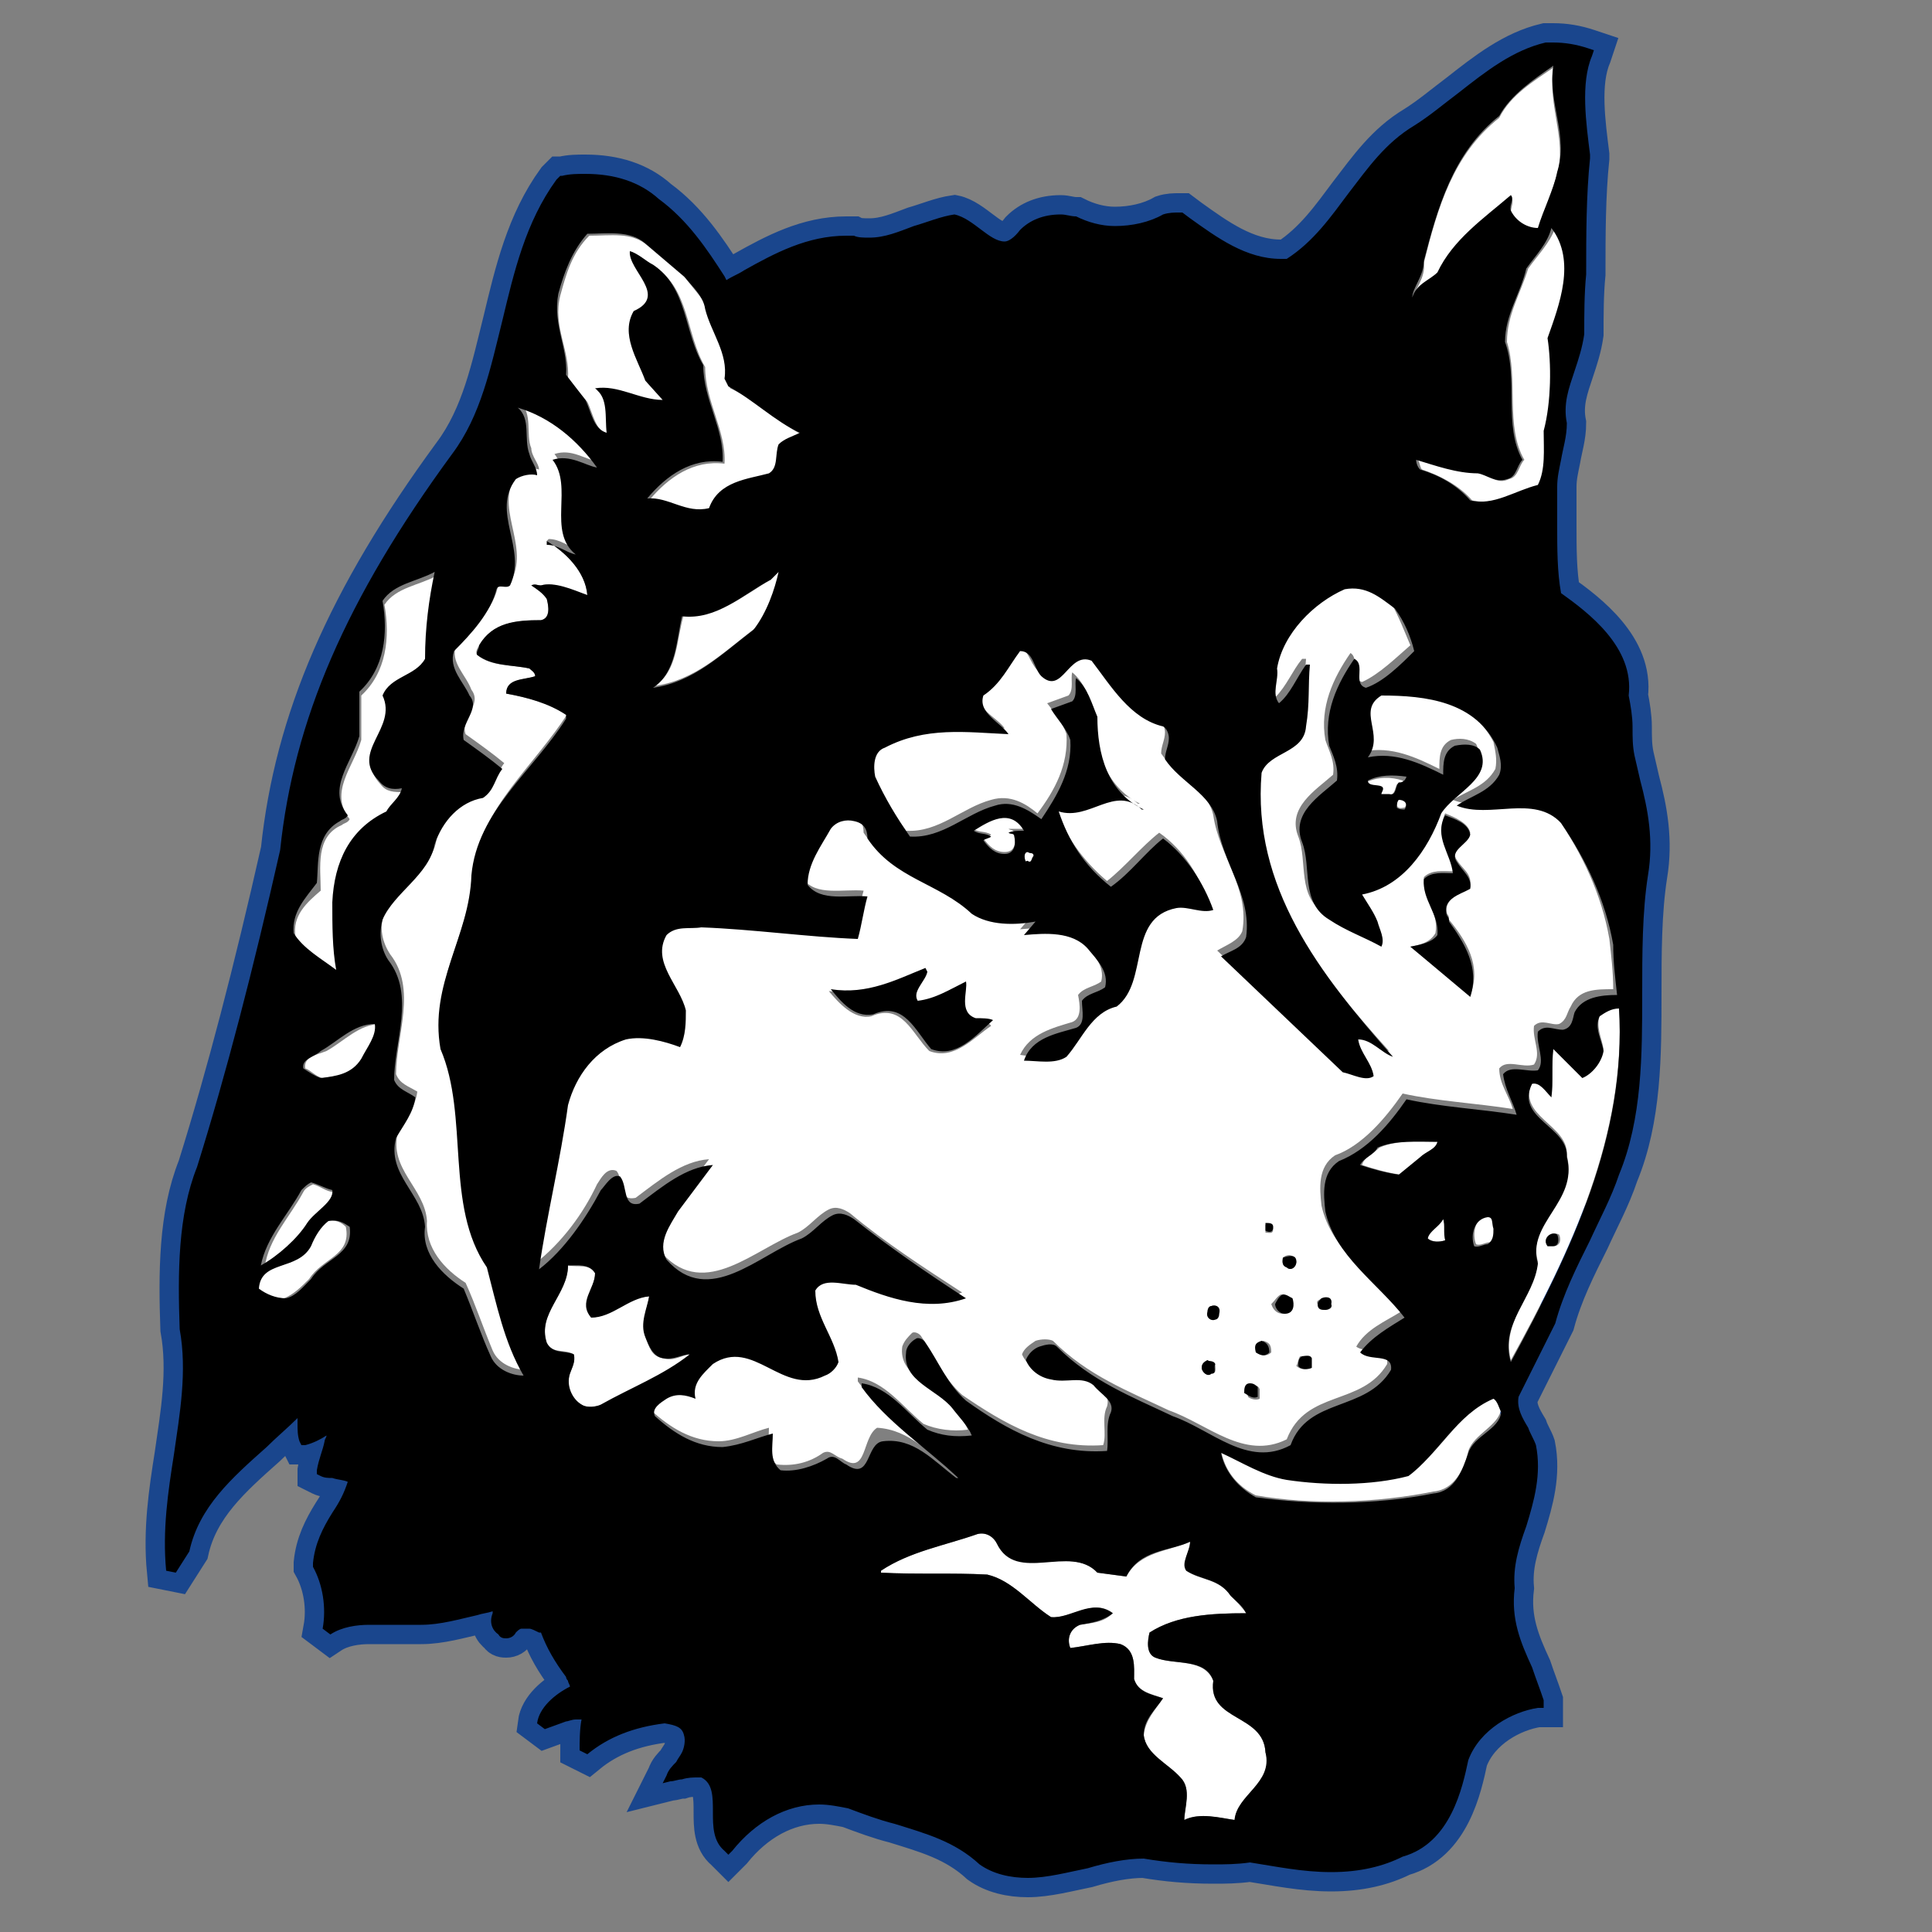 <?xml version="1.0" encoding="utf-8"?>
<!-- Generator: Adobe Illustrator 18.1.1, SVG Export Plug-In . SVG Version: 6.00 Build 0)  -->
<!DOCTYPE svg PUBLIC "-//W3C//DTD SVG 1.1//EN" "http://www.w3.org/Graphics/SVG/1.1/DTD/svg11.dtd">
<svg version="1.1" xmlns="http://www.w3.org/2000/svg" xmlns:xlink="http://www.w3.org/1999/xlink" x="0px" y="0px"
	 viewBox="0 0 100 100" enable-background="new 0 0 100 100" xml:space="preserve">
<rect x="0" y="0" width="100" height="100" fill="#808080" stroke="none"/>
<g id="AREA_3">
	<path fill="none" stroke="#1A468D" stroke-width="2" stroke-miterlimit="10" d="M84.9,40.4c-0.1-0.4-0.2-0.9-0.3-1.3
		c-0.1-0.5-0.1-0.9-0.1-1.5c0-0.5-0.1-1.1-0.2-1.6c0.3-2.5-2.1-4.3-3.5-5.3c-0.2-1.1-0.2-2.3-0.2-3.5c0-0.7,0-1.3,0-2
		c0-0.5,0.1-0.9,0.2-1.4c0.1-0.6,0.3-1.2,0.3-1.9v0l0,0c-0.2-1,0.1-1.8,0.4-2.7c0.2-0.6,0.4-1.2,0.5-1.9l0,0l0,0c0-1,0-2.1,0.1-3.1
		c0-2,0-4.1,0.2-6l0,0l0,0l0-0.2c-0.2-1.6-0.5-3.7,0.1-5.1l0.1-0.3l-0.3-0.1c-0.6-0.2-1.2-0.3-1.8-0.3c-0.1,0-0.2,0-0.4,0l0,0l0,0
		c-1.7,0.4-3.1,1.5-4.5,2.6c-0.8,0.6-1.5,1.2-2.3,1.7c-1.5,0.9-2.4,2.2-3.4,3.5c-0.9,1.2-1.8,2.5-3.2,3.4c-0.1,0-0.2,0-0.3,0
		c-1.8,0-3.3-1.1-4.7-2.1L61.2,11l-0.1,0h-0.1c-0.2,0-0.5,0-0.8,0.1l0,0l0,0c-0.7,0.4-1.6,0.6-2.5,0.6c-0.7,0-1.4-0.2-2-0.5l0,0l0,0
		c-0.3,0-0.5-0.1-0.8-0.1c-0.9,0-1.6,0.3-2.1,0.8l0,0l0,0c-0.3,0.4-0.6,0.6-0.8,0.6c-0.4,0-0.8-0.3-1.2-0.6
		c-0.4-0.3-0.9-0.7-1.4-0.8l0,0l0,0c-0.7,0.1-1.4,0.4-2.1,0.6c-0.8,0.3-1.5,0.6-2.3,0.6c-0.3,0-0.6,0-0.8-0.1l0,0l0,0
		c-0.1,0-0.3,0-0.4,0c-2,0-3.7,0.9-5.3,1.8c-0.3,0.2-0.6,0.3-0.9,0.5l-0.1-0.2c-0.9-1.4-1.9-2.9-3.4-4c-1-0.9-2.3-1.3-3.8-1.3
		c-0.4,0-0.8,0-1.2,0.1l-0.1,0l-0.1,0.1l-0.1,0.1c-1.6,2.2-2.2,4.8-2.8,7.3c-0.6,2.4-1.1,4.9-2.6,6.9C17.9,31,15.2,37.3,14.5,44
		c-1.4,6.2-2.8,11.6-4.3,16.4c-1,2.5-1,5.5-0.9,8.4l0,0l0,0c0.4,2.2,0,4.4-0.3,6.5c-0.3,1.9-0.6,3.9-0.4,6l0.5,0.1l0.7-1.1l0,0l0,0
		c0.5-2.3,2.2-3.8,4-5.4c0.5-0.5,1.1-1,1.6-1.5c0,0.1,0,0.2,0,0.3c0,0.3,0,0.6,0.1,0.9l0.1,0.2l0.2,0c0.4-0.1,0.8-0.3,1.1-0.5
		c0,0,0,0,0,0c0,0.1-0.1,0.2-0.1,0.3c-0.1,0.5-0.3,0.9-0.4,1.5l0,0.2l0.2,0.1c0.2,0.1,0.4,0.1,0.6,0.1c0.3,0.1,0.6,0.1,0.8,0.2
		c-0.2,0.5-0.4,1-0.8,1.6c-0.5,0.8-0.9,1.6-1,2.6l0,0.1l0,0.1c0.5,0.9,0.7,2.1,0.5,3.2l0.4,0.3c0.6-0.4,1.4-0.5,2-0.5
		c0.3,0,0.7,0,1,0c0.3,0,0.7,0,1,0c0.3,0,0.5,0,0.7,0c1,0,2-0.3,2.9-0.5c0.3-0.1,0.5-0.1,0.8-0.2l0,0l0,0.1c-0.2,0.5,0,0.9,0.3,1.1
		c0.1,0.2,0.3,0.2,0.4,0.2c0.2,0,0.4-0.1,0.5-0.3c0.1-0.1,0.2-0.2,0.3-0.2h0.1l0.1,0c0.1,0,0.1,0,0.2,0c0.1,0,0.3,0.1,0.5,0.2
		c0,0,0,0,0.1,0c0.3,0.8,0.7,1.5,1.3,2.3c0,0.1,0.1,0.2,0.1,0.2c0,0.1,0.1,0.2,0.1,0.3l0,0c0,0,0,0,0,0c-0.8,0.4-1.6,1.1-1.7,1.9
		l0.4,0.3l1.1-0.4c0.1,0,0.3-0.1,0.5-0.1c0.1,0,0.2,0,0.3,0c-0.1,0.5-0.1,1.2-0.1,1.6l0.4,0.2c1.1-0.9,2.4-1.4,4-1.6
		c0.6,0.1,0.9,0.2,1,0.6c0.1,0.3,0,0.7-0.1,0.9l0,0l0,0c-0.1,0.2-0.2,0.3-0.3,0.5c-0.2,0.2-0.4,0.4-0.5,0.7l-0.2,0.4l0.4-0.1
		c0.2,0,0.4-0.1,0.6-0.1c0.3-0.1,0.6-0.1,0.8-0.1c0.1,0,0.1,0,0.2,0c0.6,0.3,0.6,1,0.6,1.8c0,0.7,0,1.5,0.6,2l0.2,0.2l0.2-0.2
		c1.2-1.5,2.8-2.4,4.5-2.4c0.5,0,1,0.1,1.5,0.2c0.8,0.3,1.6,0.6,2.4,0.8c1.6,0.5,3.1,0.9,4.4,2.1l0,0l0,0c0.7,0.5,1.6,0.7,2.5,0.7
		c1,0,2.1-0.3,3.1-0.5c1-0.3,2-0.5,2.9-0.5l0,0c1.2,0.2,2.3,0.3,3.6,0.3c0.6,0,1.2,0,1.9-0.1c1.3,0.2,2.7,0.5,4.2,0.5
		c1.5,0,2.7-0.3,3.7-0.8c2.5-0.7,3.1-3.6,3.4-5c0.6-1.6,2.3-2.5,3.6-2.7l0.3,0L79.9,88c-0.2-0.6-0.4-1.1-0.6-1.7
		c-0.6-1.3-1.1-2.5-0.9-4.1l0,0l0,0c-0.1-1.1,0.2-2.1,0.6-3.2c0.4-1.3,0.8-2.7,0.5-4.2l0,0l0,0c-0.1-0.3-0.3-0.6-0.4-0.9
		c-0.3-0.5-0.6-1-0.5-1.6l1.9-3.8l0,0l0,0c0.4-1.5,1.1-2.9,1.8-4.3c0.5-1.1,1.1-2.2,1.5-3.4c1.2-2.9,1.2-6.2,1.2-9.4
		c0-2,0-4.2,0.3-6.1C85.6,43.5,85.3,41.9,84.9,40.4z"/>
</g>
<g id="AREA_2">
	<path fill="#FFFFFF" d="M15.8,55.3c0.3,0.1,0.5,0.4,0.9,0.5c0.8-0.1,1.6-0.2,2.1-1c0.3-0.6,0.8-1.2,0.9-1.8c-1.1,0-1.9,0.9-2.8,1.4
		C16.4,54.6,15.7,54.7,15.8,55.3z"/>
	<path fill="#FFFFFF" d="M49.3,76.2L49.3,76.2c-1.6-1.5-3.6-2.9-4.9-4.7v-0.2c1.4,0.2,2.3,1.5,3.4,2.4c0.7,0.3,1.5,0.4,2.3,0.3
		c-0.2-0.5-0.7-1-1-1.4c-0.8-1-2.6-1.4-2.4-2.9c0.1-0.3,0.3-0.5,0.5-0.7c0.1-0.1,0.4,0,0.5,0.2c0.7,1,1.1,2.1,2.1,3
		c2.2,1.5,4.4,2.8,7.3,2.6c0.2-0.6-0.1-1.4,0.2-2c0.2-0.7-0.5-1-0.9-1.4c-0.6-0.5-1.4-0.1-2.2-0.3c-0.5-0.1-1.1-0.5-1.3-1
		c0.1-0.3,0.4-0.5,0.7-0.7c0.3-0.1,0.7-0.1,0.9,0c1.8,1.8,3.9,2.6,6,3.6c2,0.7,3.9,2.6,6.1,1.5c1-2.6,3.9-1.7,5.2-3.9
		c0.1-1-1.1-0.5-1.6-0.9c0.5-0.9,1.5-1.3,2.3-1.8c-1.4-1.8-3.6-3.2-4.1-5.5c-0.1-0.9-0.2-2,0.7-2.6c1.4-0.5,2.6-1.9,3.5-3.2
		c1.8,0.4,3.8,0.5,5.7,0.8c-0.2-0.7-0.7-1.3-0.7-2.1c0.4-0.5,1.2,0,1.8-0.2c0.4-0.6-0.1-1.3,0-2c0.4-0.4,0.9,0,1.3-0.1
		c0.4-0.2,0.4-0.6,0.6-0.9c0.4-0.9,1.3-0.9,2.2-0.9c0-0.9-0.1-1.7-0.2-2.6c-0.4-2.3-1.4-4.4-2.7-6.3c-1.4-1.5-3.7-0.2-5.4-0.9
		c0.8-0.5,1.7-0.7,2.2-1.6c0.1-0.5,0-0.9-0.1-1.4c-1.2-2.3-3.8-2.7-6-2.7c-1.3,0.8,0.2,2.1-0.7,3.2c1.4-0.3,2.7,0.3,3.9,0.9
		c0-0.6,0-1.2,0.6-1.5c0.4-0.1,0.9-0.1,1.3,0.2c0.7,1.4-1.3,2.2-2,3.3c-0.7,1.8-2,3.8-4.1,4.2c0.3,0.5,0.6,0.9,0.8,1.4
		c0.1,0.4,0.4,0.9,0.2,1.3c-0.9-0.5-1.8-0.9-2.7-1.4c-1.5-0.9-0.9-2.7-1.4-4c-0.6-1.5,0.9-2.4,1.8-3.2c0.1-0.7-0.2-1.2-0.4-1.8
		c-0.3-1.7,0.4-3.2,1.3-4.5c0.5,0.3-0.1,1.3,0.6,1.5c0.9-0.4,1.8-1.3,2.5-1.9c-0.3-0.7-0.6-1.5-1-2.2c-0.7-0.6-1.5-1.2-2.6-1
		c-1.6,0.7-3.3,2.3-3.5,4.1c0,0.6-0.3,1.3,0.1,1.8c0.6-0.6,0.9-1.4,1.4-2h0.2c-0.1,1.1,0,2-0.2,3.2c-0.1,1.4-1.9,1.3-2.3,2.4
		c-0.5,5.9,3,10.5,6.8,14.7c-0.6-0.1-1.1-0.9-1.8-0.9c0.1,0.7,0.7,1.2,0.8,1.9c-0.5,0.3-1.1,0-1.6-0.2c-2-1.9-4.2-4-6.3-6
		c0.5-0.3,1.1-0.5,1.3-1c0.4-2.2-1.2-3.9-1.5-6c-0.3-1.4-1.9-2-2.7-3.2c0-0.4,0.2-0.7,0.2-1.1c0-0.2-0.1-0.5-0.3-0.6
		c-1.7-0.4-2.7-2.2-3.7-3.4c-1.2-0.5-1.5,1.8-2.6,0.8c-0.4-0.4-0.5-1.2-1.1-1.3c-0.6,0.8-1,1.7-1.9,2.3c-0.3,1,0.9,1.4,1.3,2
		c-2.2-0.1-4.3-0.4-6.4,0.7c-0.6,0.3-0.6,1-0.5,1.5c0.5,1.1,1.1,2.2,1.8,3.1c1.7,0.1,2.9-1.2,4.4-1.6c1-0.3,1.8,0.2,2.4,0.7
		c0.9-1.2,1.6-2.5,1.5-4.1c-0.2-0.6-0.6-1.1-1-1.6l1.1-0.4c0.3-0.3,0.1-0.9,0.2-1.2c0.6,0.5,0.9,1.3,1.1,2c0,1.9,0.6,3.9,2.4,4.8
		l-0.1,0c-1.4-1.3-2.7,0.6-4.3,0.1c0.5,1.5,1.4,2.8,2.7,3.9c0.9-0.7,1.8-1.8,2.7-2.5c1.3,0.9,2.1,2.3,2.6,3.7
		c-0.6,0.2-1.3-0.2-1.9-0.1c-2.6,0.5-1.5,3.7-3.1,5.1c-1.3,0.3-1.8,1.7-2.6,2.6c-0.6,0.5-1.5,0.3-2.2,0.2c0.5-1.1,1.7-1.4,2.7-1.7
		c0.5-0.2,0.4-0.9,0.3-1.4c0.3-0.4,0.8-0.4,1.2-0.7c0.2-0.8-0.4-1.4-0.9-2c-0.8-0.9-2.2-0.8-3.3-0.7l0.6-0.7
		c-1.1,0.2-2.4,0.2-3.3-0.4c-1.6-1.7-4-1.8-5.4-3.9c0-0.5-0.2-0.8-0.7-0.9c-0.4-0.1-0.9,0-1.2,0.4c-0.5,0.9-1.1,1.8-1.2,2.9
		c0.6,0.9,2.1,0.5,3.1,0.6c-0.2,0.7-0.3,1.5-0.5,2.2c-2.5-0.1-5.4-0.5-8.1-0.6c-0.6,0.1-1.3-0.1-1.8,0.4c-0.8,1.4,0.7,2.6,1,3.9
		c-0.1,0.6,0,1.4-0.3,1.9c-0.9-0.3-1.9-0.6-2.8-0.4c-1.5,0.5-2.6,1.9-3,3.4c-0.4,2.9-1.2,5.7-1.5,8.5c1.4-1.1,2.5-2.6,3.2-4.1
		c0.2-0.3,0.5-0.9,1-0.7c0.4,0.4,0,1.6,1,1.4c1.2-0.9,2.4-1.9,3.8-2l-1.8,2.4c-0.4,0.8-1.1,1.6-0.6,2.5c2.2,2.4,4.8-0.3,7-1.1
		c0.6-0.3,1-0.9,1.6-1.2c0.4-0.2,0.8,0,1.1,0.2c1.8,1.5,3.8,2.8,5.8,4.1c-1.9,0.7-4,0-5.7-0.7c-0.7,0-1.7-0.4-2.1,0.3
		c0,1.4,1,2.3,1.2,3.7c-0.1,0.3-0.4,0.6-0.7,0.7c-2.3,1.1-3.7-2.1-5.8-0.6c-0.5,0.5-1.1,1-0.9,1.8c-0.5-0.2-1-0.2-1.5,0
		c-0.3,0.2-0.8,0.5-0.6,0.9c1,0.9,2.1,1.6,3.5,1.6c0.9,0,1.8-0.5,2.6-0.7c0,0.7-0.2,1.4,0.4,1.9c0.9,0.1,1.7-0.1,2.4-0.6
		c0.4-0.2,0.6,0.2,1,0.3c1.3,0.9,1-1.1,1.8-1.6C47.1,74,48.2,75.3,49.3,76.2z M73.7,45.4c0.4-0.4,1-0.3,1.5-0.3c0-0.9-0.9-1.9-0.4-3
		c0.5,0.2,1.2,0.5,1.3,1c-0.1,0.5-1.1,0.8-0.7,1.4c0.3,0.5,0.8,0.7,0.7,1.4c-0.5,0.4-1.4,0.6-1.2,1.4c0.1,0.1,0.1,0.2,0.1,0.3
		c0.9,1.1,1.7,2.4,1.1,3.9L73,49c0.5-0.1,1-0.2,1.3-0.7C74.5,47.2,73.6,46.5,73.7,45.4z M68.4,67.2c0.2,0,0.6,0,0.5,0.3
		c0.1,0.2-0.1,0.3-0.3,0.3c-0.2,0-0.4-0.1-0.4-0.3C68.1,67.3,68.3,67.3,68.4,67.2z M67.3,70.2c0.2,0,0.4-0.1,0.5,0.1v0.5
		c-0.2,0.1-0.5,0.1-0.7-0.1C67.2,70.5,67.2,70.3,67.3,70.2z M66.4,65.1c0.2-0.2,0.6-0.2,0.7,0.2c0,0.3-0.3,0.5-0.5,0.3
		C66.3,65.5,66.4,65.2,66.4,65.1z M66.3,67c0.2,0,0.4,0.1,0.5,0.2c0.1,0.3,0.1,0.8-0.4,0.8c-0.3,0-0.5-0.2-0.6-0.5
		C66,67.3,66.1,67.1,66.3,67z M65.5,63.4c0.2,0,0.4,0,0.4,0.2c0,0.3-0.2,0.2-0.4,0.2V63.4z M65.4,69.4c0.3,0.1,0.4,0.2,0.4,0.6
		c-0.2,0.2-0.5,0.2-0.7,0C64.9,69.7,65.1,69.5,65.4,69.4z M64.8,71.7c0.2,0,0.3,0,0.4,0.2l0,0.5c-0.2,0.1-0.5,0-0.6-0.1
		C64.5,71.9,64.5,71.7,64.8,71.7z M62.5,67.9c0-0.1,0.1-0.3,0.2-0.3c0.2-0.1,0.5,0.1,0.4,0.4c0,0.1,0,0.2-0.2,0.3
		C62.7,68.4,62.4,68.2,62.5,67.9z M62.5,70.4c0.1,0.1,0.3,0,0.4,0.2c0,0.2,0.1,0.5-0.2,0.5c-0.2,0.2-0.5-0.1-0.5-0.3
		C62.2,70.6,62.3,70.5,62.5,70.4z M48.1,54.4c-0.9-0.9-1.4-2.5-3-1.8c-0.9,0.2-1.7-0.7-2.2-1.3c1.9,0.2,3.4-0.5,4.9-1.1l0.1,0.2
		c-0.1,0.5-0.7,1-0.5,1.5c0.9-0.1,1.7-0.7,2.5-1c0.1,0.5-0.5,1.6,0.5,1.9c0.3,0.1,0.7,0,0.9,0.3C50.4,53.7,49.4,54.9,48.1,54.4z"/>
	<path fill="#FFFFFF" d="M29.3,37c-0.9-0.6-2-0.9-3.1-1.1c0-0.8,1-0.7,1.5-0.9c0-0.2-0.2-0.3-0.3-0.4c-0.9-0.2-2-0.1-2.7-0.7
		c-0.1-0.2,0-0.3,0.1-0.5c0.7-1.2,2-1.3,3.2-1.3c0.5-0.1,0.4-0.8,0.3-1.1c-0.2-0.3-0.5-0.5-0.8-0.7c0.2-0.1,0.3,0,0.5,0
		c0.7-0.2,1.6,0.3,2.4,0.5c-0.1-1.2-1.1-2.2-2.1-2.8l0.1-0.1c0.6,0,1,0.4,1.5,0.5c-1.5-1.2-0.1-3.5-1.2-4.9c0.9-0.3,1.6,0.3,2.3,0.4
		c-1.1-1.4-2.4-2.6-4.1-3.1c0.7,0.6,0.3,1.7,0.6,2.4c0,0.4,0.4,0.8,0.4,1.1c-0.4-0.1-0.9-0.1-1.1,0.2c-1.3,1.7,0.6,3.6-0.3,5.5
		c-0.2,0.2-0.5-0.1-0.7,0.2c-0.2,1.3-1.3,2.3-2.2,3.2c-0.3,0.9,0.5,1.5,0.8,2.3c0.6,0.8-0.6,1.4-0.3,2.3c0.7,0.5,1.4,1,2,1.5
		c-0.4,0.5-0.4,1.1-1,1.5c-1.2,0.2-2.2,1.2-2.5,2.4c-0.2,1.6-2.1,2.5-2.7,3.9c-0.3,0.7-0.1,1.5,0.3,2.1c1.4,1.8,0.3,4.2,0.3,6.2
		c0.2,0.5,0.6,0.6,1.1,0.9c-0.1,0.8-0.6,1.4-1,2.1c-0.5,1.9,1.4,2.9,1.5,4.6c-0.1,1.4,0.9,2.5,2,3.2c0.5,1.1,0.9,2.3,1.4,3.5
		c0.3,0.7,1.1,1,1.7,1c-1-1.7-1.3-3.7-1.9-5.6c-2.2-3.2-0.9-7.8-2.4-11.3c-0.6-3.4,1.5-5.8,1.6-9c0.4-3.2,3.2-5.4,4.9-8.1V37z"/>
	<path fill="#FFFFFF" d="M16.9,63.2c-0.5,0.3-0.7,0.8-0.9,1.3c-0.6,1.3-2.6,0.7-2.7,2.2c0.4,0.3,0.9,0.5,1.4,0.5
		c0.5-0.2,0.9-0.6,1.3-1c0.7-1.1,2.2-1.2,1.9-2.7C17.7,63.3,17.4,63.1,16.9,63.2z"/>
	<path fill="#FFFFFF" d="M34.3,70.3c-0.6-0.1-0.7-0.6-0.9-1.1c-0.2-0.7,0.1-1.5,0.2-2.1c-1.1,0-1.9,1-3,1.1
		c-0.6-0.8,0.2-1.5,0.2-2.3c-0.3-0.5-0.9-0.3-1.4-0.4c0,1.5-1.6,2.4-1.1,4c0.3,0.6,0.9,0.3,1.4,0.6c0.1,0.3-0.1,0.7-0.2,1
		c-0.2,0.6,0,1.3,0.6,1.6c0.3,0.2,0.8,0.1,1.1,0c1.5-0.8,3.2-1.5,4.6-2.6C35.3,70.1,34.9,70.5,34.3,70.3z"/>
	<path fill="#FFFFFF" d="M74.4,14.2c0.8-1.7,2.4-2.8,3.8-4c0.2,0.2,0,0.5,0,0.8c0.3,0.6,0.9,0.8,1.4,0.9c0.3-1,0.7-1.9,1-2.9
		c0.5-1.8-0.5-3.5-0.2-5.5c-1,0.7-2.2,1.4-2.8,2.6c-2.4,1.9-3.2,4.7-3.9,7.5c0.1,0.8-0.5,1.4-0.6,1.9C73.3,14.8,74,14.6,74.4,14.2z"
		/>
	<path fill="#FFFFFF" d="M16,63.4c0.3-0.6,1.3-1.1,1.3-1.7c-0.4,0-0.7-0.3-1.1-0.4c-0.2,0.1-0.4,0.2-0.5,0.4c-0.7,1.3-1.8,2.4-2,3.9
		C14.5,65.1,15.4,64.2,16,63.4z"/>
	<path fill="#FFFFFF" d="M79.1,13.9c-0.4,1.3-1.1,2.4-1.1,3.8c0.6,1.9-0.1,4.4,0.9,6.1c-0.3,0.3-0.3,0.9-0.8,1
		c-0.6,0.3-1-0.2-1.5-0.3c-1.1-0.1-2.2-0.5-3.2-0.7c0.1,0.2,0.1,0.4,0.2,0.5c0.9,0.3,1.9,0.8,2.6,1.6c1.3,0.3,2.4-0.5,3.5-0.8
		c0.4-0.8,0.3-1.8,0.3-2.8c0.3-1.5,0.3-3.6,0.2-4.8c0.6-1.7,1.5-4,0.3-5.7C80.2,12.6,79.6,13.2,79.1,13.9z"/>
	<path fill="#FFFFFF" d="M30.4,20.8c0.3,0.6,0.4,1.5,1.1,1.7c-0.1-0.8,0.1-1.7-0.6-2.3c1.2-0.1,2.3,0.7,3.5,0.6l-0.9-1
		c-0.4-1.1-1.2-2.5-0.6-3.6c1.8-0.9-0.3-2.1-0.2-3.1c0.5,0.1,0.8,0.5,1.2,0.7c1.8,1.2,1.6,3.5,2.6,5.2c0,1.8,1.1,3.3,1,5
		c-1.6-0.2-2.9,0.7-3.9,1.9c1.2-0.1,2.1,0.8,3.2,0.5c0.4-1.4,1.9-1.4,3.1-1.8c0.5-0.3,0.3-1,0.5-1.5c0.3-0.4,0.7-0.4,1.1-0.6
		c-1.3-0.7-2.4-1.8-3.7-2.4l-0.2-0.4c0.2-1.4-0.7-2.4-1-3.6c-0.1-0.6-0.7-1.1-1.1-1.7l-2-1.7c-0.8-0.7-1.9-0.5-3-0.5
		c-0.9,0.9-1.2,2-1.5,3.1c-0.4,1.6,0.5,2.8,0.4,4.3L30.4,20.8z"/>
	<path fill="#FFFFFF" d="M15.3,48.5c0.5,0.8,1.5,1.3,2.2,1.9c-0.2-1.1-0.2-2.3-0.2-3.5c0.1-2.1,0.9-3.8,2.8-4.7
		c0.2-0.4,0.7-0.7,0.8-1.2c-0.5,0-0.9,0-1.2-0.4c-1.5-1.6,1-2.7,0.2-4.4c0.4-1,1.6-1,2.2-1.9c-0.1-1.6,0.1-3,0.5-4.5
		c-0.9,0.5-2.1,0.6-2.7,1.5c0.3,1.7,0.1,3.5-1.2,4.7l0,2.3c-0.4,1.4-1.7,2.7-0.6,4.1c-0.1,0.2-0.3,0.2-0.4,0.3
		c-1.4,0.6-1.1,2.2-1.1,3.4C15.9,46.7,15.1,47.4,15.3,48.5z"/>
	<path fill="#FFFFFF" d="M35.4,31.8c-0.4,1.3-0.3,2.9-1.5,3.7c2.1-0.3,3.5-1.7,5.2-3c0.7-0.9,1.1-2,1.3-3L39.9,30
		C38.5,30.8,37.2,32,35.4,31.8z"/>
	<path fill="#FFFFFF" d="M76.4,64.4c0.2,0.1,0.5-0.1,0.7-0.1c0.3-0.1,0.3-0.5,0.3-0.8c-0.1-0.2,0-0.6-0.3-0.7
		C76.3,63,76.2,63.9,76.4,64.4z"/>
	<path fill="#FFFFFF" d="M74.8,64.2c0-0.4,0-0.8-0.1-1.1c-0.3,0.4-0.8,0.6-0.8,1C74.1,64.3,74.5,64.3,74.8,64.2z"/>
	<path fill="#FFFFFF" d="M74.5,59.1c-1.1,0-2.2-0.1-3.1,0.3c-0.3,0.3-0.8,0.5-0.9,0.9c0.6,0.2,1.3,0.4,2,0.5l1.1-0.9
		C73.8,59.6,74.3,59.5,74.5,59.1z"/>
	<path fill="#FFFFFF" d="M72.3,41.7c0.1,0.2,0.3,0.1,0.4,0.1c0.2-0.2,0-0.5-0.3-0.5C72.3,41.5,72.3,41.6,72.3,41.7z"/>
	<path fill="#FFFFFF" d="M70.7,40.5c0.1,0.3,0.5,0.2,0.7,0.3c0.2,0.1,0,0.2,0,0.4h0.4c0.4,0,0.4-0.4,0.5-0.6c0.1-0.1,0.4,0,0.3-0.2
		C72,40.2,71.3,40.2,70.7,40.5z"/>
	<path fill="#FFFFFF" d="M62.8,87c-0.5-1.2-2-0.8-3-1.2c-0.5-0.2-0.4-0.9-0.3-1.3c1.4-0.9,3.2-1,5-1c-0.2-0.3-0.5-0.6-0.8-0.9
		c-0.6-0.9-1.6-0.8-2.3-1.3c-0.2-0.5,0.2-1.1,0.2-1.5c-1.1,0.5-2.6,0.5-3.3,1.8l-1.5-0.2c-1.4-1.5-4.2,0.5-5.2-1.5
		c-0.2-0.4-0.6-0.6-1-0.5c-1.7,0.6-3.5,0.9-5,1.9v0.1c1.8,0.1,3.7,0,5.5,0.1c1.3,0.3,2.2,1.5,3.3,2.2c1.1,0.1,2.2-1,3.2-0.2
		c-0.5,0.5-1.1,0.5-1.7,0.6c-0.5,0.2-0.7,0.7-0.5,1.2c0.9-0.1,1.8-0.4,2.6-0.2c0.8,0.3,0.7,1.2,0.7,1.8c0.2,0.7,1,0.8,1.5,1
		c-0.4,0.6-0.9,1.1-1,1.9c0.1,1,1.2,1.5,1.9,2.2c0.6,0.6,0.2,1.5,0.2,2.2c0.8-0.4,1.8-0.1,2.6,0c0.2-1.4,2.1-1.9,1.6-3.5
		C65.4,88.7,62.5,89.1,62.8,87z"/>
	<path fill="#FFFFFF" d="M53,42.9c-0.7-1.2-1.8-0.5-2.6,0c0.2,0.2,0.6,0.1,0.9,0.3c-0.1,0.1-0.2,0.2-0.4,0.2
		c0.3,0.4,0.6,0.7,1.1,0.7c0.5,0,0.6-0.4,0.5-0.9c0-0.3-0.2-0.2-0.3-0.3C52.4,42.9,52.7,42.9,53,42.9z"/>
	<path fill="#FFFFFF" d="M53.3,44.6c0.1,0,0.1-0.2,0.2-0.3c0-0.2-0.1-0.1-0.3-0.2c-0.2,0-0.3,0.3-0.2,0.5
		C53.2,44.5,53.2,44.7,53.3,44.6z"/>
	<path fill="#FFFFFF" d="M77.3,72.3c-1.8,0.8-2.8,3-4.4,4c-1.9,0.5-4.3,0.5-6.3,0.2c-1.2-0.2-2.3-0.9-3.4-1.4c0.2,1,0.8,1.8,1.8,2.3
		c2.9,0.5,6.2,0.4,9.2-0.2c1.1-0.1,1.6-1.2,1.8-2.1c0.3-0.9,1.6-1.3,1.7-2.2C77.6,72.7,77.5,72.4,77.3,72.3z"/>
	<path fill="#FFFFFF" d="M82.8,52.5c-0.2,0.7,0.1,1.2,0.2,1.8c-0.1,0.5-0.6,1.1-1.1,1.4l-1.5-1.5c-0.1,0.8,0,1.8-0.1,2.5
		c-0.3-0.3-0.6-0.7-1-0.7c-0.8,1.8,1.9,2.2,1.8,3.8c0.6,2.3-2.1,3.3-1.5,5.5c-0.2,1.8-1.9,3.1-1.4,5.1c3.1-5.6,6-11.7,5.6-18.3
		C83.4,52.2,83.1,52.4,82.8,52.5z M80.4,64.5l-0.3,0c-0.3-0.4,0.2-0.8,0.6-0.6C80.8,64.1,80.8,64.5,80.4,64.5z"/>
</g>
<g id="AREA_1">
	<g>
		<path d="M84.9,40.4c-0.1-0.4-0.2-0.9-0.3-1.3c-0.1-0.5-0.1-0.9-0.1-1.5c0-0.5-0.1-1.1-0.2-1.6c0.3-2.5-2.1-4.3-3.5-5.3
			c-0.2-1.1-0.2-2.3-0.2-3.5c0-0.7,0-1.3,0-2c0-0.5,0.1-0.9,0.2-1.4c0.1-0.6,0.3-1.2,0.3-1.9v0l0,0c-0.2-1,0.1-1.8,0.4-2.7
			c0.2-0.6,0.4-1.2,0.5-1.9l0,0l0,0c0-1,0-2.1,0.1-3.1c0-2,0-4.1,0.2-6l0,0l0,0l0-0.2c-0.2-1.6-0.5-3.7,0.1-5.1l0.1-0.3l-0.3-0.1
			c-0.6-0.2-1.2-0.3-1.8-0.3c-0.1,0-0.2,0-0.4,0l0,0l0,0c-1.7,0.4-3.1,1.5-4.5,2.6c-0.8,0.6-1.5,1.2-2.3,1.7
			c-1.5,0.9-2.4,2.2-3.4,3.5c-0.9,1.2-1.8,2.5-3.2,3.4c-0.1,0-0.2,0-0.3,0c-1.8,0-3.3-1.1-4.7-2.1L61.2,11l-0.1,0h-0.1
			c-0.2,0-0.5,0-0.8,0.1l0,0l0,0c-0.7,0.4-1.6,0.6-2.5,0.6c-0.7,0-1.4-0.2-2-0.5l0,0l0,0c-0.3,0-0.5-0.1-0.8-0.1
			c-0.9,0-1.6,0.3-2.1,0.8l0,0l0,0c-0.3,0.4-0.6,0.6-0.8,0.6c-0.4,0-0.8-0.3-1.2-0.6c-0.4-0.3-0.9-0.7-1.4-0.8l0,0l0,0
			c-0.7,0.1-1.4,0.4-2.1,0.6c-0.8,0.3-1.5,0.6-2.3,0.6c-0.3,0-0.6,0-0.8-0.1l0,0l0,0c-0.1,0-0.3,0-0.4,0c-2,0-3.7,0.9-5.3,1.8
			c-0.3,0.2-0.6,0.3-0.9,0.5l-0.1-0.2c-0.9-1.4-1.9-2.9-3.4-4c-1-0.9-2.3-1.3-3.8-1.3c-0.4,0-0.8,0-1.2,0.1l-0.1,0l-0.1,0.1
			l-0.1,0.1c-1.6,2.2-2.2,4.8-2.8,7.3c-0.6,2.4-1.1,4.9-2.6,6.9C17.9,31,15.2,37.3,14.5,44c-1.4,6.2-2.8,11.6-4.3,16.4
			c-1,2.5-1,5.5-0.9,8.4l0,0l0,0c0.4,2.2,0,4.4-0.3,6.5c-0.3,1.9-0.6,3.9-0.4,6l0.5,0.1l0.7-1.1l0,0l0,0c0.5-2.3,2.2-3.8,4-5.4
			c0.5-0.5,1.1-1,1.6-1.5c0,0.1,0,0.2,0,0.3c0,0.3,0,0.6,0.1,0.9l0.1,0.2l0.2,0c0.4-0.1,0.8-0.3,1.1-0.5c0,0,0,0,0,0
			c0,0.1-0.1,0.2-0.1,0.3c-0.1,0.5-0.3,0.9-0.4,1.5l0,0.2l0.2,0.1c0.2,0.1,0.4,0.1,0.6,0.1c0.3,0.1,0.6,0.1,0.8,0.2
			c-0.2,0.6-0.4,1-0.8,1.6c-0.5,0.8-0.9,1.6-1,2.6l0,0.1l0,0.1c0.5,0.9,0.7,2.1,0.5,3.2l0.4,0.3c0.6-0.4,1.4-0.5,2-0.5
			c0.3,0,0.7,0,1,0c0.3,0,0.7,0,1,0c0.3,0,0.5,0,0.7,0c1,0,2-0.3,2.9-0.5c0.3-0.1,0.5-0.1,0.8-0.2l0,0l0,0.1c-0.2,0.5,0,0.9,0.3,1.1
			c0.1,0.2,0.3,0.2,0.4,0.2c0.2,0,0.4-0.1,0.5-0.3c0.1-0.1,0.2-0.2,0.3-0.2h0.1l0.1,0c0.1,0,0.1,0,0.2,0c0.1,0,0.3,0.1,0.5,0.2
			c0,0,0,0,0.1,0c0.3,0.8,0.7,1.5,1.3,2.3c0,0.1,0.1,0.2,0.1,0.2c0,0.1,0.1,0.2,0.1,0.3h0c0,0,0,0,0,0c-0.8,0.4-1.6,1.1-1.7,1.9
			l0.4,0.3l1.1-0.4c0.1,0,0.3-0.1,0.5-0.1c0.1,0,0.2,0,0.3,0c-0.1,0.5-0.1,1.2-0.1,1.6l0.4,0.2c1.1-0.9,2.4-1.4,4-1.6
			c0.6,0.1,0.9,0.2,1,0.6c0.1,0.3,0,0.7-0.1,0.9l0,0l0,0c-0.1,0.2-0.2,0.3-0.3,0.5c-0.2,0.2-0.4,0.4-0.5,0.7l-0.2,0.4l0.4-0.1
			c0.2,0,0.4-0.1,0.6-0.1c0.3-0.1,0.6-0.1,0.8-0.1c0.1,0,0.1,0,0.2,0c0.6,0.3,0.6,1,0.6,1.8c0,0.7,0,1.5,0.6,2l0.2,0.2l0.2-0.2
			c1.2-1.5,2.8-2.4,4.5-2.4c0.5,0,1,0.1,1.5,0.2c0.8,0.3,1.6,0.6,2.4,0.8c1.6,0.5,3.1,0.9,4.4,2.1l0,0l0,0c0.7,0.5,1.6,0.7,2.5,0.7
			c1,0,2.1-0.3,3.1-0.5c1-0.3,2-0.5,2.9-0.5l0,0c1.2,0.2,2.3,0.3,3.6,0.3c0.6,0,1.2,0,1.9-0.1c1.3,0.2,2.7,0.5,4.2,0.5
			c1.5,0,2.7-0.3,3.7-0.8c2.5-0.7,3.1-3.6,3.4-5c0.6-1.6,2.3-2.5,3.6-2.7l0.3,0L79.9,88c-0.2-0.6-0.4-1.1-0.6-1.7
			c-0.6-1.3-1.1-2.5-0.9-4.1l0,0l0,0c-0.1-1.1,0.2-2.1,0.6-3.2c0.4-1.3,0.8-2.7,0.5-4.2l0,0l0,0c-0.1-0.3-0.3-0.6-0.4-0.9
			c-0.3-0.5-0.6-1-0.5-1.6l1.9-3.8l0,0l0,0c0.4-1.5,1.1-2.9,1.8-4.3c0.5-1.1,1.1-2.2,1.5-3.4c1.2-2.9,1.2-6.2,1.2-9.4
			c0-2,0-4.2,0.3-6.1C85.6,43.5,85.3,41.9,84.9,40.4z M80.1,17.5c0.2,1.3,0.2,3.3-0.2,4.8c0,1,0.1,2-0.3,2.8
			c-1.2,0.3-2.3,1.1-3.5,0.8c-0.7-0.8-1.6-1.3-2.6-1.6c-0.1-0.1-0.2-0.3-0.2-0.5c1,0.3,2.1,0.7,3.2,0.7c0.5,0.1,0.9,0.5,1.5,0.3
			c0.5-0.1,0.5-0.7,0.8-1c-1-1.8-0.2-4.2-0.9-6.1c0-1.4,0.8-2.5,1.1-3.8c0.5-0.7,1.1-1.3,1.3-2.1C81.6,13.5,80.7,15.8,80.1,17.5z
			 M73.7,13.5c0.7-2.7,1.5-5.6,3.9-7.5c0.6-1.1,1.8-1.9,2.8-2.6c-0.3,1.9,0.8,3.6,0.2,5.5c-0.2,1-0.7,1.9-1,2.9
			c-0.5,0-1.1-0.3-1.4-0.9c-0.1-0.3,0.2-0.6,0-0.8c-1.4,1.2-3,2.3-3.8,4c-0.4,0.4-1.1,0.6-1.3,1.3C73.1,14.9,73.7,14.3,73.7,13.5z
			 M28.9,15.2c0.3-1.1,0.7-2.2,1.5-3.1c1,0,2.2-0.2,3,0.5l2,1.7c0.4,0.5,1,1,1.1,1.7c0.3,1.2,1.2,2.3,1,3.6l0.2,0.4
			c1.3,0.7,2.4,1.8,3.7,2.4c-0.4,0.2-0.8,0.3-1.1,0.6c-0.2,0.5,0,1.2-0.5,1.5c-1.1,0.3-2.6,0.4-3.1,1.8c-1.2,0.3-2.1-0.6-3.2-0.5
			c1-1.2,2.3-2.1,3.9-1.9c0.1-1.7-1-3.2-1-5c-1-1.7-0.8-4-2.6-5.2c-0.4-0.2-0.8-0.6-1.2-0.7c-0.1,1,2,2.3,0.2,3.1
			c-0.7,1.2,0.2,2.5,0.6,3.6l0.9,1c-1.2,0-2.3-0.8-3.5-0.6c0.7,0.5,0.5,1.5,0.6,2.3c-0.7-0.2-0.8-1.1-1.1-1.7l-1-1.3
			C29.4,18,28.6,16.8,28.9,15.2z M40.3,29.6c-0.2,0.9-0.6,2.1-1.3,3c-1.7,1.3-3.1,2.7-5.2,3c1.2-0.8,1.2-2.4,1.5-3.7
			c1.8,0.2,3.1-1.1,4.6-1.9L40.3,29.6z M17.6,42.5c0.1-0.1,0.3-0.1,0.4-0.3c-1.1-1.4,0.2-2.7,0.6-4.1l0-2.3c1.3-1.2,1.5-3,1.2-4.7
			c0.6-0.9,1.8-1,2.7-1.5c-0.3,1.4-0.5,2.9-0.5,4.5c-0.5,0.9-1.8,0.9-2.2,1.9c0.8,1.7-1.7,2.9-0.2,4.4c0.3,0.4,0.7,0.5,1.2,0.4
			c-0.1,0.5-0.6,0.8-0.8,1.2c-1.9,0.9-2.7,2.6-2.8,4.7c0,1.2,0,2.4,0.2,3.5c-0.8-0.6-1.7-1.1-2.2-1.9c-0.1-1.1,0.6-1.8,1.2-2.6
			C16.5,44.7,16.3,43.2,17.6,42.5z M15.6,61.6c0.2-0.2,0.3-0.3,0.5-0.4c0.4,0.1,0.7,0.3,1.1,0.4c0.1,0.6-0.9,1.1-1.3,1.7
			c-0.5,0.8-1.5,1.7-2.4,2.2C13.8,64,14.9,62.9,15.6,61.6z M16.1,66.2c-0.4,0.4-0.8,0.9-1.3,1c-0.5,0-1-0.2-1.4-0.5
			c0.1-1.5,2-0.9,2.7-2.2c0.2-0.5,0.5-1,0.9-1.3c0.5-0.1,0.8,0.1,1.1,0.3C18.3,65,16.8,65.1,16.1,66.2z M18.7,54.8
			c-0.5,0.8-1.3,0.9-2.1,1c-0.3-0.1-0.6-0.3-0.9-0.5c-0.1-0.5,0.6-0.6,0.9-0.9c0.9-0.5,1.7-1.4,2.8-1.4C19.5,53.6,19,54.2,18.7,54.8
			z M24.4,45.3c-0.1,3.2-2.2,5.6-1.6,9c1.5,3.5,0.2,8.1,2.4,11.3c0.5,1.9,0.9,3.9,1.9,5.6c-0.6,0-1.4-0.3-1.7-1
			c-0.5-1.1-0.9-2.3-1.4-3.5c-1.1-0.7-2.2-1.8-2-3.2c-0.1-1.7-2-2.7-1.5-4.6c0.4-0.7,0.9-1.3,1-2.1c-0.4-0.3-0.9-0.4-1.1-0.9
			c0-2,1.1-4.4-0.3-6.2c-0.4-0.6-0.5-1.4-0.3-2.1c0.6-1.4,2.4-2.3,2.7-3.9c0.4-1.2,1.3-2.2,2.5-2.4c0.6-0.4,0.6-1,1-1.5
			c-0.6-0.5-1.3-1-2-1.5c-0.2-0.9,0.9-1.6,0.3-2.3c-0.3-0.7-1.1-1.4-0.8-2.3c0.9-0.9,1.9-2,2.2-3.2c0.1-0.3,0.5,0,0.7-0.2
			c0.9-1.9-1-3.8,0.3-5.5c0.3-0.2,0.8-0.3,1.1-0.2c0-0.4-0.3-0.7-0.4-1.1c-0.3-0.8,0.1-1.8-0.6-2.4c1.7,0.5,3.1,1.7,4.1,3.1
			c-0.6-0.1-1.4-0.7-2.3-0.4c1.1,1.4-0.3,3.7,1.2,4.9c-0.5-0.1-0.9-0.5-1.5-0.5L28.3,28c1,0.6,2,1.6,2.1,2.8
			c-0.8-0.3-1.7-0.7-2.4-0.5c-0.2,0-0.3-0.1-0.5,0c0.3,0.2,0.6,0.4,0.8,0.7c0.1,0.4,0.2,1-0.3,1.1c-1.3,0-2.5,0.1-3.2,1.3
			c0,0.2-0.2,0.4-0.1,0.5c0.8,0.6,1.8,0.5,2.7,0.7c0.1,0.1,0.3,0.2,0.3,0.4c-0.6,0.2-1.5,0.1-1.5,0.9c1.1,0.2,2.2,0.5,3.1,1.1v0.2
			C27.6,39.9,24.7,42,24.4,45.3z M30.1,72.7c-0.5-0.3-0.8-1-0.6-1.6c0.1-0.3,0.3-0.6,0.2-1c-0.4-0.2-1.1,0-1.4-0.6
			c-0.5-1.5,1.1-2.5,1.1-4c0.5,0,1.1-0.1,1.4,0.4c0,0.8-0.9,1.5-0.2,2.3c1.1,0,1.9-1,3-1.1c-0.1,0.6-0.5,1.4-0.2,2.1
			c0.2,0.5,0.4,1,0.9,1.1c0.6,0.1,1-0.2,1.4-0.2c-1.4,1.1-3,1.7-4.6,2.6C30.9,72.8,30.4,72.9,30.1,72.7z M43.8,75.8
			c-0.3-0.1-0.6-0.6-1-0.3c-0.7,0.4-1.6,0.7-2.4,0.6c-0.6-0.5-0.4-1.2-0.4-1.9c-0.8,0.2-1.6,0.6-2.6,0.7c-1.4,0-2.5-0.7-3.5-1.6
			c-0.2-0.4,0.3-0.7,0.6-0.9c0.5-0.3,1-0.2,1.5,0c-0.2-0.8,0.4-1.3,0.9-1.8c2.1-1.4,3.6,1.7,5.8,0.6c0.3-0.1,0.6-0.4,0.7-0.7
			c-0.2-1.3-1.2-2.3-1.2-3.7c0.4-0.7,1.4-0.3,2.1-0.3c1.7,0.7,3.7,1.4,5.7,0.7c-2-1.3-3.9-2.6-5.8-4.1c-0.3-0.2-0.7-0.4-1.1-0.2
			c-0.6,0.3-1,0.9-1.6,1.2c-2.2,0.8-4.8,3.6-7,1.1c-0.5-0.9,0.2-1.8,0.6-2.5l1.8-2.4c-1.4,0.1-2.6,1.1-3.8,2c-0.9,0.2-0.6-0.9-1-1.4
			c-0.4-0.2-0.8,0.5-1,0.7c-0.8,1.5-1.9,3.1-3.2,4.1c0.4-2.8,1.1-5.6,1.5-8.5c0.4-1.5,1.4-2.9,3-3.4c0.9-0.2,2,0.1,2.8,0.4
			c0.3-0.6,0.3-1.3,0.3-1.9c-0.3-1.3-1.8-2.5-1-3.9c0.5-0.5,1.2-0.3,1.8-0.4c2.7,0.1,5.5,0.5,8.1,0.6c0.2-0.7,0.3-1.5,0.5-2.2
			c-1-0.1-2.4,0.3-3.1-0.6c0-1.1,0.7-2,1.2-2.9c0.3-0.4,0.8-0.5,1.2-0.4c0.5,0.1,0.7,0.4,0.7,0.9c1.4,2.1,3.7,2.3,5.4,3.9
			c0.9,0.6,2.2,0.6,3.3,0.4l-0.6,0.7c1.1-0.1,2.5-0.2,3.3,0.7c0.5,0.6,1.1,1.2,0.9,2c-0.4,0.3-0.9,0.3-1.2,0.7
			c0,0.5,0.2,1.2-0.3,1.4c-1,0.3-2.3,0.5-2.7,1.7c0.7,0,1.6,0.2,2.2-0.2c0.8-0.9,1.3-2.3,2.6-2.6c1.7-1.3,0.5-4.6,3.1-5.1
			c0.6-0.1,1.3,0.3,1.9,0.1c-0.5-1.4-1.4-2.8-2.6-3.7c-0.9,0.7-1.7,1.8-2.7,2.5c-1.4-1.1-2.2-2.4-2.7-3.9c1.6,0.5,2.9-1.4,4.3-0.1
			l0.1,0c-1.9-0.9-2.4-2.9-2.4-4.8c-0.3-0.7-0.5-1.5-1.1-2c-0.1,0.3,0.1,0.9-0.2,1.2l-1.1,0.4c0.3,0.5,0.8,1,1,1.6
			c0.1,1.6-0.7,2.9-1.5,4.1c-0.7-0.5-1.5-1-2.4-0.7c-1.5,0.4-2.7,1.7-4.4,1.6c-0.7-1-1.3-2-1.8-3.1c-0.1-0.5-0.1-1.3,0.5-1.5
			c2.1-1.1,4.2-0.8,6.4-0.7c-0.4-0.6-1.6-1.1-1.3-2c0.9-0.6,1.3-1.5,1.9-2.3c0.7,0,0.7,0.9,1.1,1.3c1.1,1,1.4-1.3,2.6-0.8
			c1,1.3,2,3,3.7,3.4c0.2,0.1,0.3,0.4,0.3,0.6c0,0.4-0.2,0.7-0.2,1.1c0.8,1.2,2.4,1.8,2.7,3.2c0.2,2.1,1.8,3.8,1.5,6
			c-0.2,0.6-0.8,0.7-1.3,1c2.1,2,4.3,4.1,6.3,6c0.5,0.1,1.2,0.5,1.6,0.2c-0.1-0.7-0.7-1.2-0.8-1.9c0.7,0,1.2,0.7,1.8,0.9
			c-3.8-4.3-7.3-8.8-6.8-14.7c0.4-1.1,2.2-1,2.3-2.4c0.2-1.2,0.1-2.1,0.2-3.2h-0.2c-0.5,0.7-0.8,1.5-1.4,2c-0.4-0.5,0-1.2-0.1-1.8
			c0.3-1.8,1.9-3.4,3.5-4.1c1.1-0.2,1.8,0.4,2.6,1c0.5,0.7,0.8,1.4,1,2.2c-0.7,0.7-1.6,1.6-2.5,1.9c-0.7-0.2,0-1.2-0.6-1.5
			c-0.9,1.3-1.6,2.8-1.3,4.5c0.2,0.5,0.5,1.1,0.4,1.8c-0.9,0.8-2.4,1.7-1.8,3.2c0.5,1.3-0.1,3.1,1.4,4c0.9,0.6,1.8,0.9,2.7,1.4
			c0.2-0.4-0.1-0.9-0.2-1.3c-0.2-0.5-0.5-0.9-0.8-1.4c2.1-0.4,3.4-2.3,4.1-4.2c0.7-1.1,2.7-1.8,2-3.3c-0.3-0.3-0.8-0.3-1.3-0.2
			c-0.6,0.3-0.6,0.9-0.6,1.5c-1.2-0.6-2.5-1.2-3.9-0.9c0.9-1.2-0.6-2.4,0.7-3.2c2.3,0,4.9,0.3,6,2.7c0.1,0.4,0.3,0.9,0.1,1.4
			c-0.5,0.9-1.5,1.1-2.2,1.6c1.7,0.7,4-0.6,5.4,0.9c1.3,1.9,2.3,4,2.7,6.3c0,0.9,0.1,1.7,0.2,2.6c-0.8,0-1.8,0.1-2.2,0.9
			c-0.1,0.3-0.1,0.8-0.6,0.9c-0.5,0-0.9-0.3-1.3,0.1c-0.1,0.7,0.4,1.5,0,2c-0.6,0.1-1.4-0.3-1.8,0.2c0.1,0.8,0.5,1.4,0.7,2.1
			c-1.9-0.3-3.9-0.4-5.7-0.8c-0.9,1.3-2,2.6-3.5,3.2c-0.9,0.6-0.8,1.7-0.7,2.6c0.5,2.3,2.7,3.7,4.1,5.5c-0.8,0.5-1.7,1-2.3,1.8
			c0.5,0.5,1.7,0,1.6,0.9c-1.3,2.2-4.3,1.4-5.2,3.9c-2.2,1.2-4.1-0.8-6.1-1.5c-2.1-1-4.2-1.8-6-3.6c-0.2-0.2-0.6-0.1-0.9,0
			c-0.3,0.1-0.6,0.4-0.7,0.7c0.2,0.5,0.7,0.9,1.3,1c0.8,0.2,1.6-0.2,2.2,0.3c0.4,0.5,1.1,0.8,0.9,1.4c-0.3,0.6-0.1,1.4-0.2,2
			c-2.9,0.2-5.2-1.1-7.3-2.6c-1-0.9-1.4-2-2.1-3c-0.1-0.2-0.4-0.3-0.5-0.2c-0.2,0.1-0.5,0.4-0.5,0.7c-0.2,1.5,1.6,1.9,2.4,2.9
			c0.3,0.4,0.8,0.9,1,1.4c-0.9,0.1-1.6,0-2.3-0.3c-1.1-0.9-2-2.2-3.4-2.4v0.2c1.3,1.8,3.3,3.1,5,4.7h-0.1c-1.2-0.9-2.2-2.1-3.8-1.9
			C44.8,74.7,45.1,76.7,43.8,75.8z M52.5,43.3c0.1,0.4,0,0.9-0.5,0.9c-0.5,0-0.8-0.3-1.1-0.7c0.1-0.1,0.3-0.1,0.4-0.2
			c-0.3-0.2-0.6-0.1-0.9-0.3c0.8-0.5,1.9-1.2,2.6,0c-0.3,0-0.6,0-0.8,0.1C52.3,43.2,52.5,43.1,52.5,43.3z M53.2,44.1
			c0.1,0.1,0.3,0,0.3,0.2c-0.1,0.1-0.1,0.3-0.2,0.3c-0.1,0-0.1-0.1-0.2,0C53,44.4,53,44.1,53.2,44.1z M72.4,40.5
			c-0.2,0.2-0.1,0.7-0.5,0.6h-0.4c0-0.1,0.2-0.3,0-0.4c-0.2-0.1-0.7,0-0.7-0.3c0.6-0.3,1.3-0.3,2-0.2C72.7,40.5,72.5,40.5,72.4,40.5
			z M72.7,41.9c-0.1,0-0.3,0-0.4-0.1c0-0.1,0-0.3,0.1-0.4C72.7,41.4,72.9,41.6,72.7,41.9z M77.3,63.6c0,0.3,0,0.6-0.3,0.8
			c-0.2,0-0.5,0.2-0.7,0.1c-0.2-0.6,0-1.4,0.7-1.5C77.3,63,77.2,63.3,77.3,63.6z M74.7,63.1c0.1,0.3,0,0.7,0.1,1.1
			c-0.3,0.1-0.7,0.1-0.9-0.1C74,63.7,74.5,63.5,74.7,63.1z M73.5,59.9l-1.1,0.9c-0.7-0.1-1.4-0.3-2-0.5c0.2-0.4,0.7-0.5,0.9-0.9
			c0.9-0.4,2.1-0.3,3.1-0.3C74.3,59.5,73.8,59.6,73.5,59.9z M63.9,94.2c-0.7-0.1-1.8-0.4-2.6,0c0-0.6,0.4-1.6-0.2-2.2
			c-0.6-0.7-1.8-1.2-1.9-2.2c0-0.8,0.6-1.3,1-1.9c-0.6-0.2-1.3-0.3-1.5-1c0-0.6,0.1-1.5-0.7-1.8c-0.8-0.2-1.7,0.1-2.6,0.2
			c-0.2-0.5,0-1,0.5-1.2c0.6-0.1,1.2-0.2,1.7-0.6c-1.1-0.8-2.2,0.3-3.2,0.2c-1.1-0.7-2-1.9-3.3-2.2c-1.8-0.1-3.7,0-5.5-0.1v-0.1
			c1.5-1,3.3-1.3,5-1.9c0.4-0.1,0.8,0.1,1,0.5c1,2.1,3.8,0,5.2,1.5l1.5,0.2c0.7-1.4,2.2-1.3,3.3-1.8c0,0.5-0.5,1.1-0.2,1.5
			c0.8,0.5,1.7,0.4,2.3,1.3c0.3,0.3,0.6,0.5,0.8,0.9c-1.8,0-3.6,0.1-5,1c-0.1,0.4-0.2,1.1,0.3,1.3c1,0.4,2.6,0,3,1.2
			c-0.3,2.1,2.6,1.7,2.7,3.7C65.9,92.3,64,92.9,63.9,94.2z M76,75.2c-0.3,0.9-0.7,2-1.8,2.1c-3,0.6-6.3,0.6-9.2,0.2
			c-0.9-0.5-1.6-1.3-1.8-2.3c1.1,0.5,2.2,1.2,3.4,1.4c2,0.3,4.4,0.3,6.3-0.2c1.5-1.1,2.5-3.2,4.4-4c0.2,0.1,0.3,0.5,0.4,0.7
			C77.6,74,76.3,74.3,76,75.2z M78.2,70.5c-0.6-2,1.2-3.3,1.4-5.1c-0.6-2.1,2.1-3.2,1.5-5.5c0.1-1.6-2.7-2-1.8-3.8
			c0.4-0.1,0.7,0.4,1,0.7c0.1-0.7,0-1.7,0.1-2.5l1.5,1.5c0.5-0.2,1-0.8,1.1-1.4c-0.1-0.6-0.5-1.2-0.2-1.8c0.3-0.2,0.6-0.4,1-0.4
			C84.2,58.8,81.3,64.8,78.2,70.5z"/>
		<path d="M65.9,63.5c0-0.2-0.2-0.2-0.4-0.2v0.4C65.7,63.8,65.9,63.8,65.9,63.5z"/>
		<path d="M80.1,64.5l0.3,0c0.3,0,0.3-0.4,0.2-0.6C80.3,63.7,79.8,64.1,80.1,64.5z"/>
		<path d="M66.6,65.6c0.2,0.2,0.5,0,0.5-0.3c0-0.4-0.4-0.3-0.7-0.2C66.4,65.2,66.3,65.5,66.6,65.6z"/>
		<path d="M66.5,68c0.5,0,0.5-0.5,0.4-0.8c-0.2-0.1-0.3-0.2-0.5-0.2c-0.2,0.1-0.3,0.3-0.4,0.5C66,67.7,66.2,68,66.5,68z"/>
		<path d="M68.6,67.8c0.1,0,0.4-0.1,0.3-0.3c0.1-0.4-0.3-0.4-0.5-0.3c-0.1,0.1-0.2,0.2-0.2,0.3C68.2,67.8,68.4,67.8,68.6,67.8z"/>
		<path d="M62.9,68.3c0.1,0,0.2-0.1,0.2-0.3c0.1-0.3-0.1-0.5-0.4-0.4c-0.1,0-0.2,0.1-0.2,0.3C62.4,68.2,62.7,68.4,62.9,68.3z"/>
		<path d="M65.7,70c0-0.3-0.1-0.5-0.4-0.6c-0.3,0.1-0.4,0.2-0.3,0.6C65.3,70.2,65.5,70.2,65.7,70z"/>
		<path d="M67.9,70.8v-0.5c-0.1-0.2-0.3-0.1-0.5-0.1c-0.2,0.1-0.2,0.3-0.2,0.5C67.3,70.9,67.7,70.9,67.9,70.8z"/>
		<path d="M62.7,71.1c0.3,0,0.1-0.3,0.2-0.5c-0.1-0.2-0.3-0.1-0.4-0.2c-0.2,0.1-0.3,0.2-0.3,0.4C62.2,71,62.5,71.3,62.7,71.1z"/>
		<path d="M65.1,72.3l0-0.5c-0.1-0.1-0.2-0.2-0.4-0.2c-0.3,0-0.3,0.3-0.3,0.5C64.7,72.3,64.9,72.4,65.1,72.3z"/>
		<path d="M50.5,52.7c-0.9-0.3-0.4-1.4-0.5-1.9c-0.8,0.4-1.6,0.9-2.5,1c-0.3-0.5,0.4-1,0.5-1.5l-0.1-0.2c-1.5,0.6-3,1.4-4.9,1.1
			c0.5,0.6,1.2,1.5,2.2,1.3c1.6-0.7,2.2,0.9,3,1.8c1.3,0.5,2.3-0.7,3.2-1.5C51.2,52.7,50.8,52.7,50.5,52.7z"/>
		<path d="M73,49l3.1,2.6c0.5-1.5-0.3-2.8-1.1-3.9c0-0.1,0-0.2-0.1-0.3c-0.3-0.9,0.7-1.1,1.2-1.4c0.1-0.6-0.4-0.9-0.7-1.4
			c-0.4-0.6,0.6-0.9,0.7-1.4c-0.1-0.6-0.8-0.8-1.3-1c-0.6,1.1,0.3,2,0.4,3c-0.5,0-1.1-0.1-1.5,0.3c-0.1,1.1,0.8,1.8,0.7,2.9
			C74.1,48.8,73.5,48.9,73,49z"/>
	</g>
</g>
</svg>
